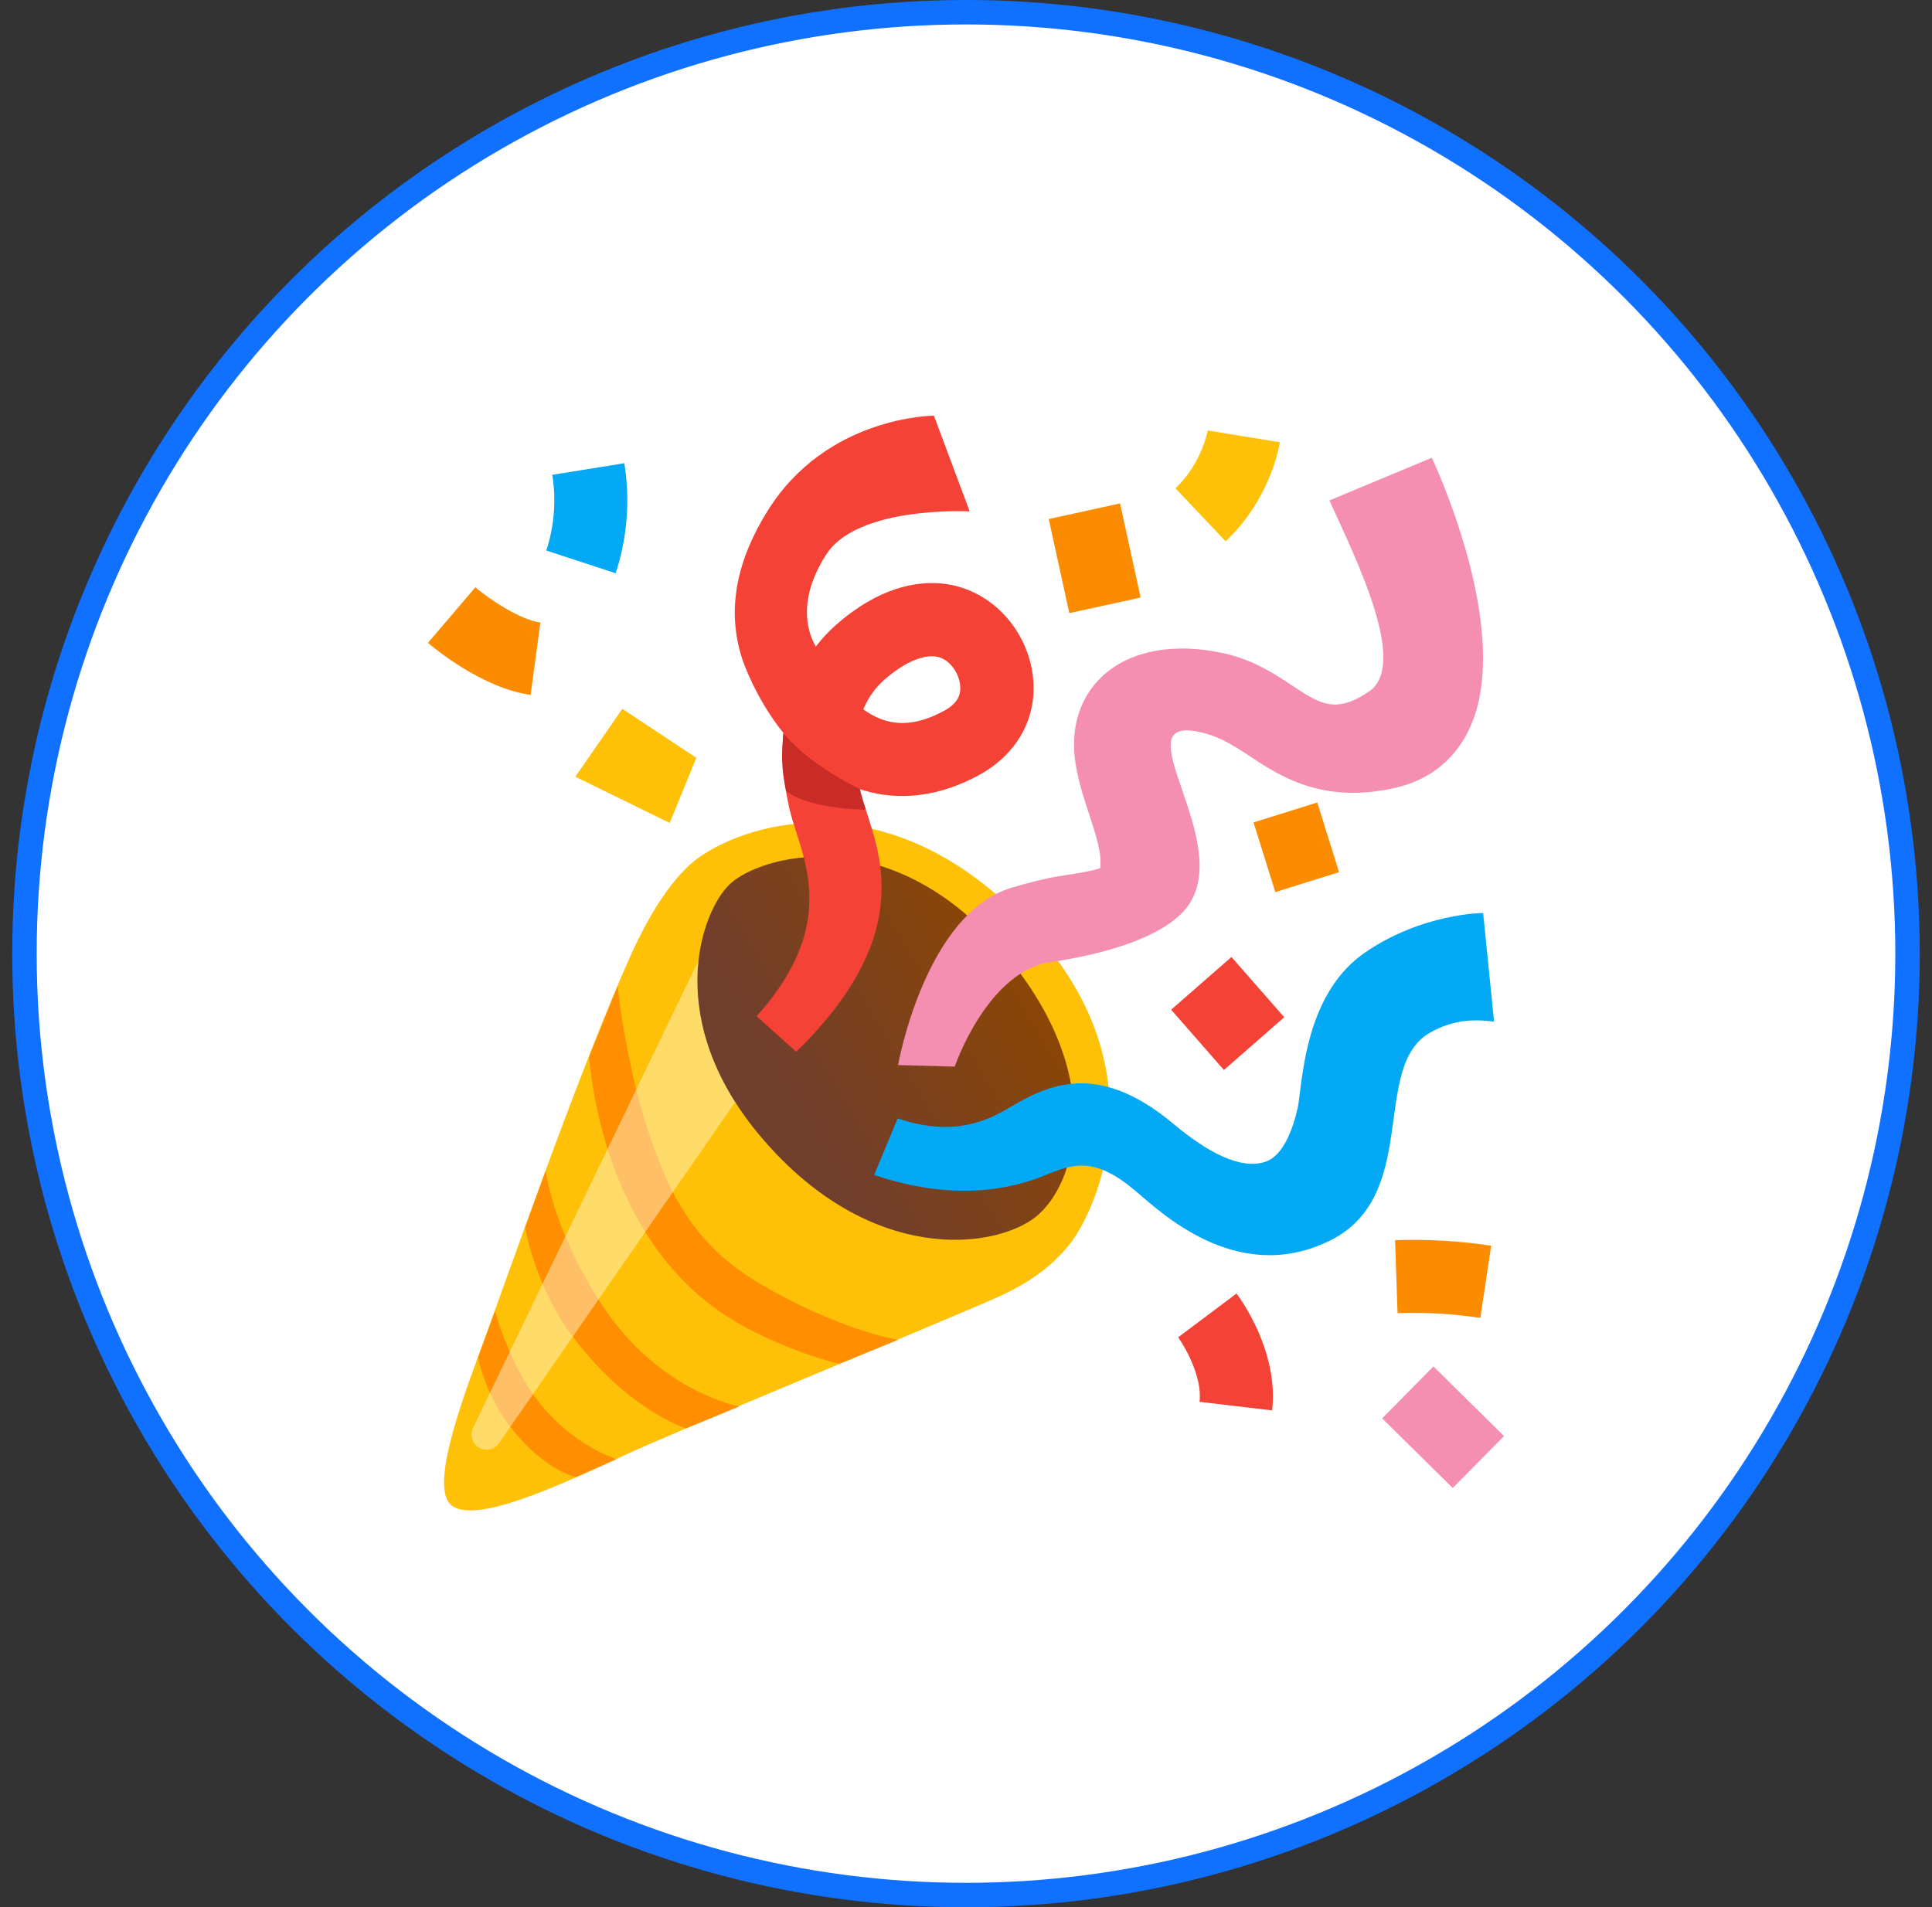 <svg width="79" height="78" viewBox="0 0 79 78" fill="none" xmlns="http://www.w3.org/2000/svg">
<rect x="0" y="0" width="79" height="78" fill="#333333" stroke="none"/>
<circle cx="39.5" cy="39" r="38.5" fill="white" stroke="#1070FF"/>
<path d="M18.399 61.5C19.246 62.418 22.735 60.818 25.488 59.534C27.552 58.575 35.808 55.187 39.912 53.43C41.02 52.956 42.632 52.337 43.793 50.811C44.822 49.453 47.554 43.685 42.054 37.842C36.472 31.909 30.723 33.547 28.574 35.07C27.309 35.965 26.279 37.983 25.817 39.01C23.861 43.345 21.074 51.288 19.94 54.411C19.108 56.713 17.56 60.59 18.399 61.5Z" fill="#FFC107"/>
<path d="M25.264 40.315C25.317 40.965 25.447 42.02 25.895 44.054C26.201 45.449 26.701 46.912 27.108 47.878C28.328 50.785 30.04 51.956 31.775 52.897C34.723 54.493 36.726 54.792 36.726 54.792L34.323 55.773C34.323 55.773 32.868 55.471 30.883 54.493C28.992 53.561 27.022 51.982 25.581 48.893C24.958 47.554 24.596 46.255 24.388 45.225C24.13 43.95 24.089 43.226 24.089 43.226L25.264 40.315Z" fill="#FF8F00"/>
<path d="M22.313 47.882C22.313 47.882 22.612 50.303 24.611 53.359C26.955 56.933 30.227 57.519 30.227 57.519L28.052 58.415C28.052 58.415 25.623 57.672 23.313 54.519C21.873 52.553 21.47 50.203 21.47 50.203L22.313 47.882Z" fill="#FF8F00"/>
<path d="M20.242 53.62C20.242 53.62 20.787 55.709 21.981 57.269C23.403 59.131 25.212 59.672 25.212 59.672L23.544 60.411C23.544 60.411 22.279 60.146 20.895 58.392C19.843 57.06 19.545 55.53 19.545 55.53L20.242 53.62Z" fill="#FF8F00"/>
<path opacity="0.44" d="M19.336 58.926C19.261 58.758 19.261 58.568 19.34 58.404L28.843 38.696L30.406 44.573L20.407 59.016C20.138 59.419 19.534 59.366 19.336 58.926Z" fill="#FFFDE7"/>
<path d="M31.159 46.546C35.599 51.74 40.655 51.09 42.337 49.777C44.024 48.46 45.356 43.934 40.935 38.827C36.301 33.476 31.055 35.002 29.842 36.159C28.63 37.316 27.085 41.782 31.159 46.546Z" fill="url(#paint0_linear_5876_50874)"/>
<path d="M46.408 48.684C44.789 47.326 43.927 47.568 42.77 48.05C41.278 48.669 38.931 49.128 35.745 48.05L36.704 45.74C38.595 46.378 39.965 46.069 41.147 45.371C42.67 44.475 44.752 43.248 47.99 45.968C49.341 47.102 50.725 47.856 51.74 47.512C52.479 47.266 52.87 46.166 53.068 45.289C53.087 45.21 53.117 44.986 53.139 44.789C53.318 43.419 53.617 40.465 55.818 38.953C58.172 37.338 60.646 37.338 60.646 37.338L61.093 41.785C59.956 41.617 59.165 41.849 58.497 42.218C55.982 43.617 58.172 48.99 54.258 50.796C50.494 52.546 47.416 49.527 46.408 48.684Z" fill="#03A9F4"/>
<path d="M32.558 43.013L30.939 41.561C33.913 38.241 33.129 35.801 32.558 34.025C32.443 33.666 32.334 33.327 32.264 33.002C32.01 31.853 31.958 30.853 32.036 29.98C30.894 28.559 30.391 27.07 30.357 26.969C29.663 24.869 30.185 22.82 31.383 20.899C33.804 17 38.188 17 38.188 17L39.651 20.914C38.539 20.869 34.894 20.925 33.775 22.69C32.361 24.913 33.29 26.287 33.357 26.443C33.629 26.089 33.905 25.805 34.151 25.585C35.939 23.999 37.491 23.772 38.48 23.861C39.591 23.962 40.599 24.522 41.319 25.44C42.106 26.447 42.431 27.757 42.181 28.947C41.938 30.107 41.166 31.088 40.005 31.712C37.98 32.801 36.293 32.652 35.163 32.275C35.17 32.301 35.174 32.331 35.181 32.357C35.222 32.544 35.304 32.805 35.401 33.107C36.062 35.151 37.289 38.398 32.558 43.013ZM35.301 29.01C35.517 29.167 35.745 29.297 35.98 29.391C36.763 29.704 37.618 29.6 38.588 29.077C39.159 28.771 39.226 28.443 39.248 28.335C39.315 28.01 39.203 27.596 38.961 27.287C38.748 27.014 38.502 26.872 38.207 26.843C37.648 26.794 36.89 27.148 36.133 27.824C35.771 28.148 35.495 28.548 35.301 29.01Z" fill="#F44336"/>
<path d="M39.039 43.621L36.722 43.557C36.722 43.557 37.823 37.341 41.386 36.297C42.054 36.103 42.785 35.905 43.52 35.797C43.957 35.73 44.647 35.629 44.987 35.502C45.065 34.916 44.819 34.17 44.543 33.323C44.326 32.666 44.102 31.991 43.983 31.252C43.752 29.812 44.136 28.54 45.065 27.663C46.199 26.6 48.031 26.26 50.098 26.73C51.277 26.999 52.147 27.577 52.911 28.085C54.005 28.812 54.643 29.182 55.978 28.282C57.594 27.193 55.482 22.928 54.359 20.466L58.549 18.72C59.112 19.951 61.832 26.286 60.038 29.902C59.433 31.118 58.392 31.924 57.027 32.226C54.057 32.89 52.318 31.734 51.05 30.89C50.449 30.491 49.923 30.178 49.352 30.014C45.386 28.883 50.923 34.718 48.33 37.341C46.774 38.912 42.972 39.326 42.726 39.386C40.278 39.975 39.039 43.621 39.039 43.621Z" fill="#F48FB1"/>
<path d="M32.032 29.98C31.962 30.801 31.928 31.29 32.141 32.357C33.167 33.111 35.401 33.111 35.401 33.111C35.304 32.809 35.219 32.547 35.181 32.361C35.174 32.335 35.17 32.305 35.163 32.279C32.891 31.145 32.032 29.98 32.032 29.98Z" fill="#C92B27"/>
<path d="M27.384 33.656L23.526 31.764L25.447 28.988L28.473 30.992L27.384 33.656Z" fill="#FFC107"/>
<path d="M21.697 28.417C19.727 28.152 17.72 26.481 17.5 26.291L19.436 24.019C20.022 24.515 21.265 25.347 22.097 25.459L21.697 28.417Z" fill="#FB8C00"/>
<path d="M25.175 23.444L22.339 22.515C22.664 21.523 22.75 20.452 22.582 19.418L25.529 18.944C25.772 20.444 25.648 22 25.175 23.444Z" fill="#03A9F4"/>
<path d="M42.883 21.226L45.799 20.588L46.641 24.437L43.725 25.075L42.883 21.226Z" fill="#FB8C00"/>
<path d="M50.117 22.138L48.065 19.97C49.139 18.951 49.386 17.619 49.386 17.605L52.333 18.086C52.296 18.321 51.919 20.433 50.117 22.138Z" fill="#FFC107"/>
<path d="M51.257 33.634L53.864 32.819L54.754 35.668L52.148 36.483L51.257 33.634Z" fill="#FB8C00"/>
<path d="M52.016 57.68L49.05 57.329C49.176 56.273 48.389 54.979 48.173 54.691L50.561 52.9C50.74 53.135 52.296 55.288 52.016 57.68Z" fill="#F44336"/>
<path d="M60.53 53.897C59.414 53.729 58.273 53.661 57.146 53.703L57.045 50.718C58.355 50.673 59.679 50.748 60.974 50.945L60.53 53.897Z" fill="#FB8C00"/>
<path d="M56.517 58.005L58.614 55.881L61.5 58.73L59.403 60.854L56.517 58.005Z" fill="#F48FB1"/>
<path d="M50.355 39.137L52.512 41.602L50.046 43.759L47.889 41.293L50.355 39.137Z" fill="#F44336"/>
<defs>
<linearGradient id="paint0_linear_5876_50874" x1="43.373" y1="38.58" x2="32.266" y2="45.244" gradientUnits="userSpaceOnUse">
<stop offset="0.024" stop-color="#8F4700"/>
<stop offset="1" stop-color="#703E2D"/>
</linearGradient>
</defs>
</svg>
